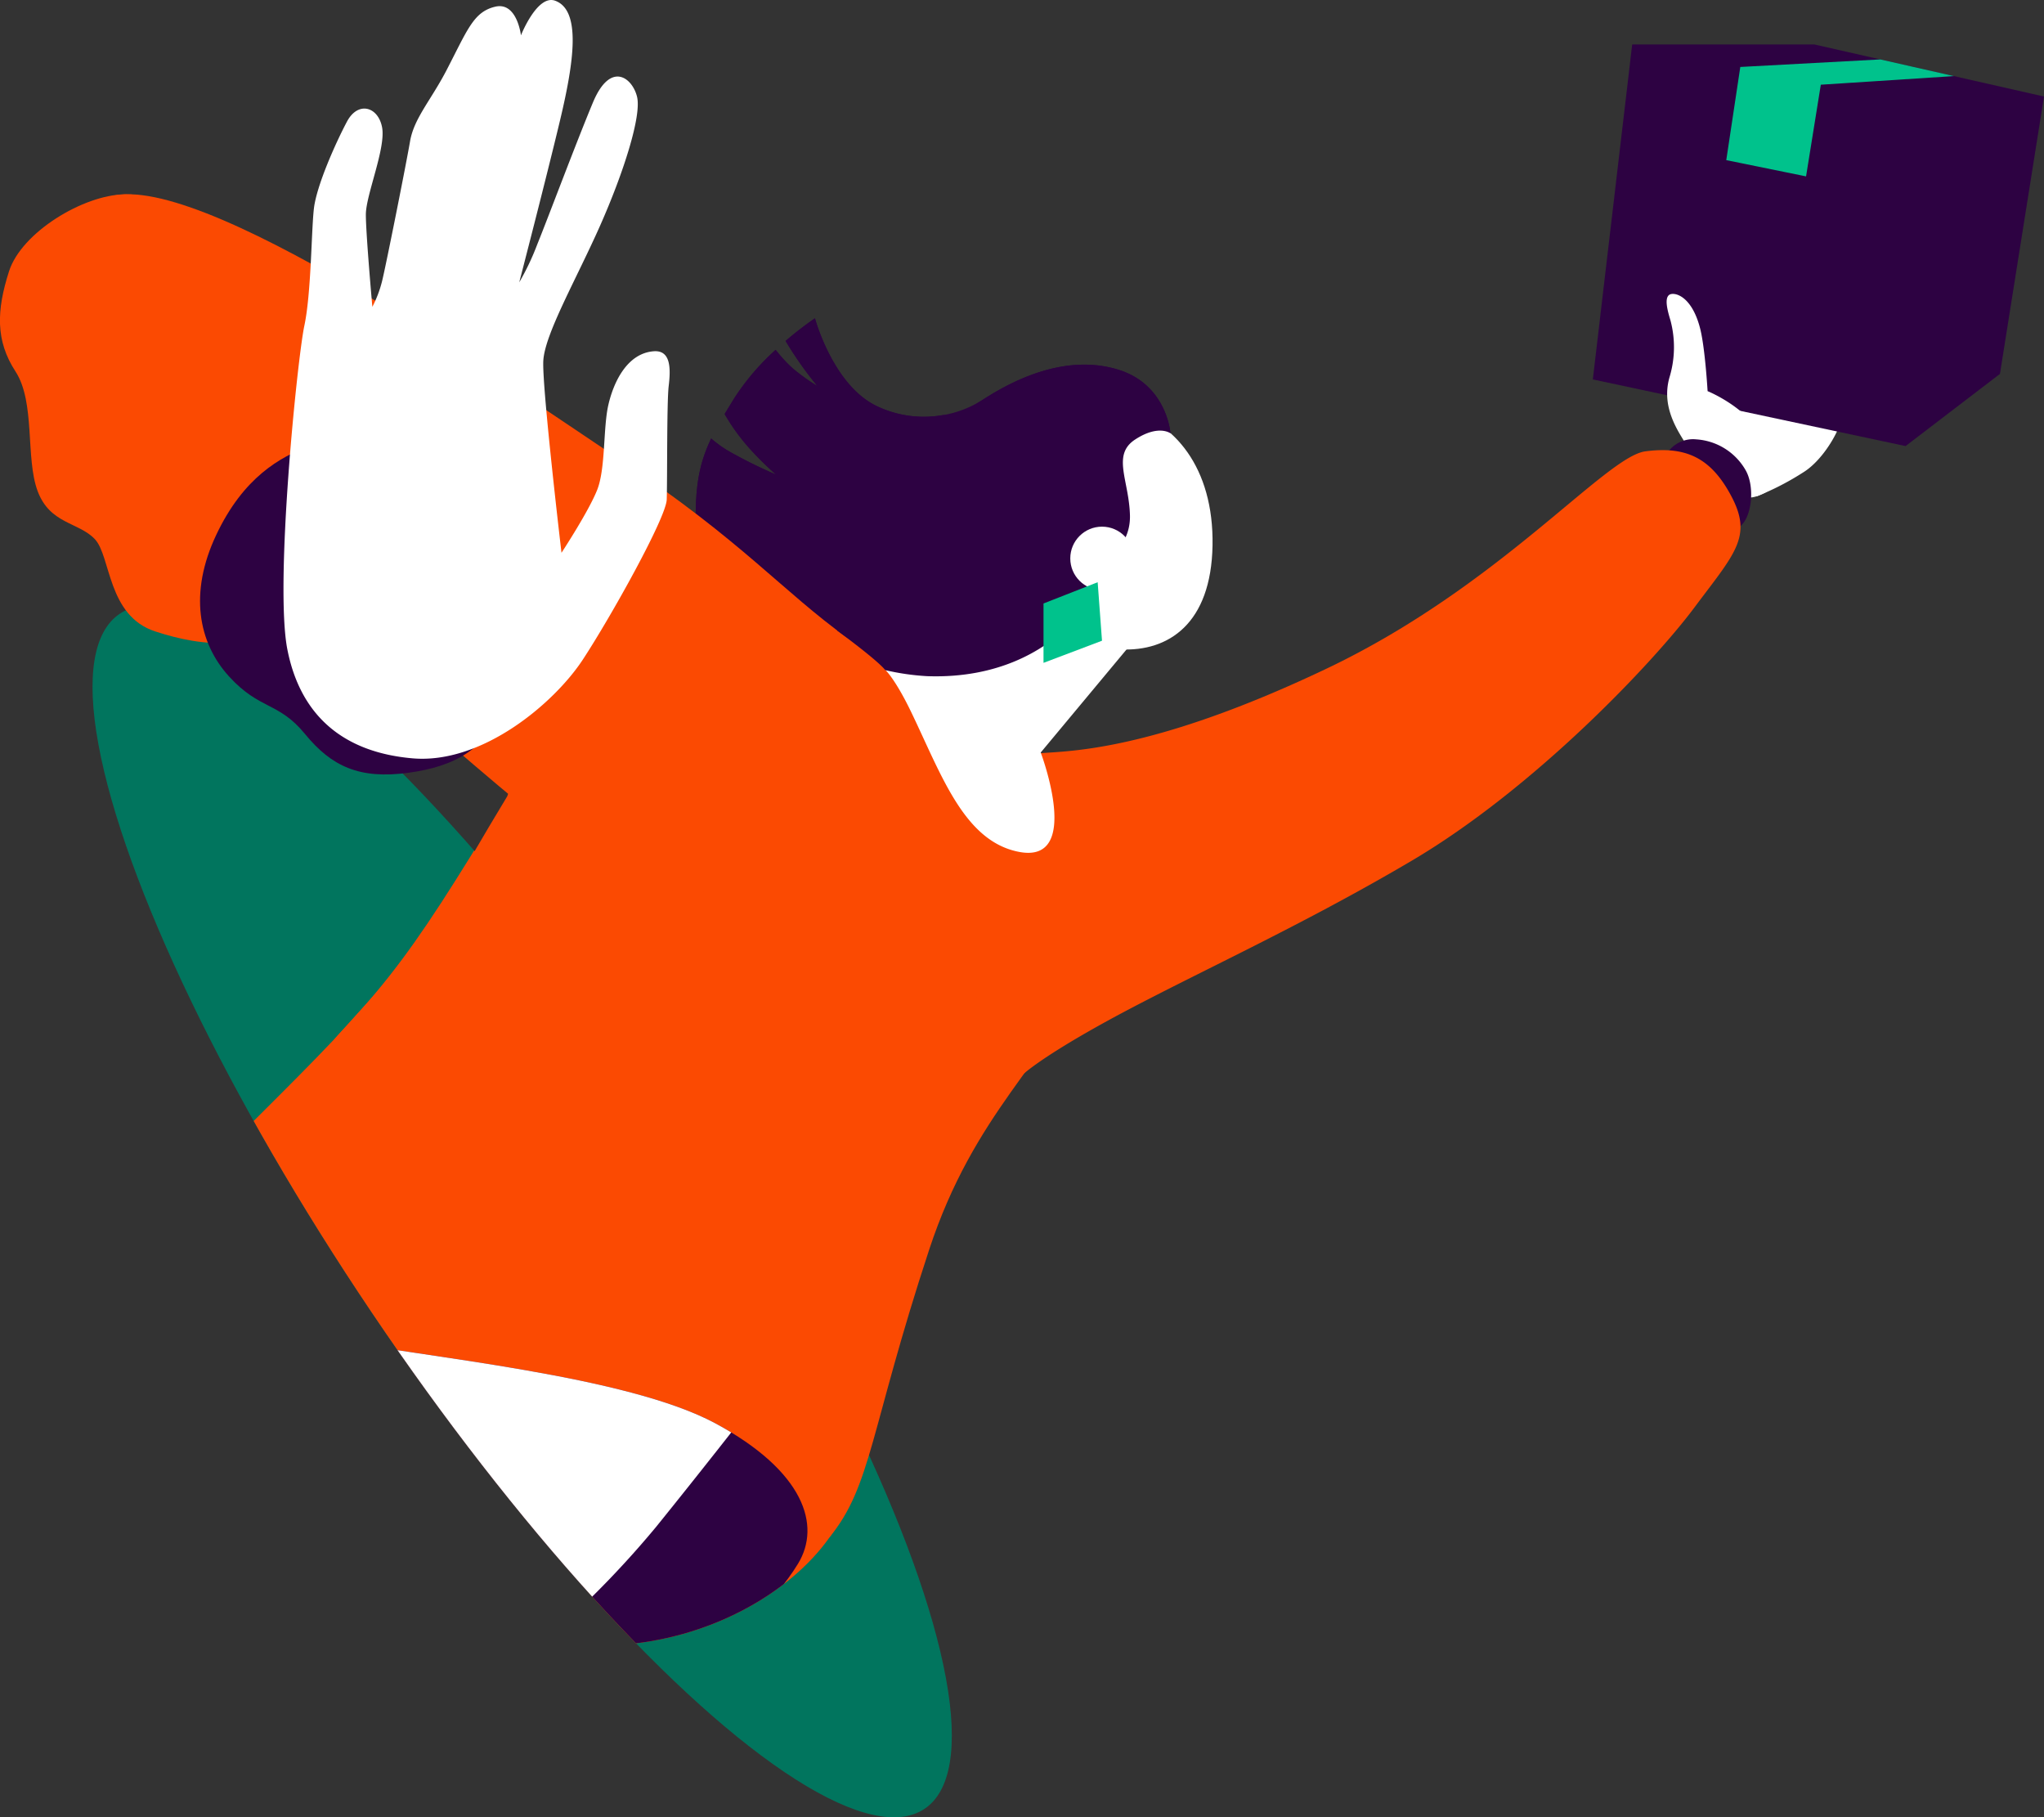 <svg xmlns="http://www.w3.org/2000/svg" xmlns:xlink="http://www.w3.org/1999/xlink" viewBox="0 0 396.28 352.28"><rect x="0" y="0" width="396.28" height="352.28" fill="#333333" stroke="none"/><defs><style>.cls-1{fill:#01755e;}.cls-2{fill:#fb4a02;}.cls-3{fill:#2d0242;}.cls-4{clip-path:url(#clip-path);}.cls-5{clip-path:url(#clip-path-2);}.cls-6{clip-path:url(#clip-path-3);}.cls-7{fill:#fff;}.cls-8{clip-path:url(#clip-path-4);}.cls-9{clip-path:url(#clip-path-5);}.cls-10{clip-path:url(#clip-path-6);}.cls-11{fill:#00c28c;}</style><clipPath id="clip-path"><ellipse class="cls-1" cx="101.24" cy="234.8" rx="35.15" ry="139.65" transform="translate(-113.92 96.64) rotate(-33.97)"/></clipPath><clipPath id="clip-path-2"><path class="cls-2" d="M204.67,148c6.88,3,13.94,23.35,6.21,40.49s-20.83,25.7-30.74,53.76-11.6,44.86-19.33,55.78-23.52,19.83-41.16,20.84-19.11-.38-28.34-4.55c-8.17-3.7-81.9-57.45-42.06-97.1,25.12-25,28.57-28.9,49.06-62.84,0,0,16.13-46.87,42.85-39.82S204.67,148,204.67,148Z"/></clipPath><clipPath id="clip-path-3"><path class="cls-3" d="M37.28,239.6c.57,9.06,5.79,16.13,25.75,19.85s58.54,7.22,75.69,16.47,20.53,19.74,16,27.19-14,16.7-23.29,19.09-34.8.11-47.08-1.06S47.26,288.35,40.6,281.31s-9.24-27.76-8.44-31.6S37.28,239.6,37.28,239.6Z"/></clipPath><clipPath id="clip-path-4"><path class="cls-2" d="M204.67,148c6.88,3,13.94,23.35,6.21,40.49s-22,27.17-30.74,53.76C168.64,277.21,169,288,160.81,298c-2.43-18.1-3.35-31.35-32.68-54.57C93.94,216.38,57,210.13,65.34,200.86c23.7-26.34,12.48-12.56,33-46.5,0,0,16.13-46.87,42.85-39.82S204.67,148,204.67,148Z"/></clipPath><clipPath id="clip-path-5"><path class="cls-3" d="M37.28,239.6c.57,9.06,5.79,16.13,25.75,19.85s58.54,7.22,75.69,16.47,20.53,19.74,16,27.19S131.16,324,131.16,324H83L35.73,280.66l-6-33.73Z"/></clipPath><clipPath id="clip-path-6"><polygon class="cls-3" points="308.81 73.55 369.44 86.47 387.74 72.48 396.28 18.71 351.77 8.62 316.44 8.62 308.81 73.55"/></clipPath></defs><g id="Capa_2" data-name="Capa 2"><g id="Diseño"><path class="cls-3" d="M164.16,101.19C166,90.93,174,84.48,183.32,80.35a21.09,21.09,0,0,1-13.27-1.59C161.51,74.76,158,61.7,158,61.7a66.12,66.12,0,0,0-5.69,4.39,69.42,69.42,0,0,0,6.16,8.74,37.93,37.93,0,0,1-4.76-3.41,27.24,27.24,0,0,1-3.33-3.61,47,47,0,0,0-8,9.35c-.68,1.1-1.31,2.13-1.89,3.1A39.69,39.69,0,0,0,145.38,87a61.33,61.33,0,0,0,5.08,5,95,95,0,0,1-8.87-4.37A22.23,22.23,0,0,1,137.88,85c-2.06,4.33-2.93,8.22-3,14.55a50.17,50.17,0,0,0,3.7,18.55s18.6,8.57,33,11.77C165.37,122,162.88,110.78,164.16,101.19Z"/><path class="cls-3" d="M216.93,71.7c-9.32-2.94-18.9,1-26,5.54a21.26,21.26,0,0,1-20.84,1.52C161.51,74.76,158,61.7,158,61.7a66.12,66.12,0,0,0-5.69,4.39,69.42,69.42,0,0,0,6.16,8.74,37.93,37.93,0,0,1-4.76-3.41,27.24,27.24,0,0,1-3.33-3.61,47,47,0,0,0-8,9.35c-.68,1.1-1.31,2.13-1.89,3.1A39.69,39.69,0,0,0,145.38,87a61.33,61.33,0,0,0,5.08,5,95,95,0,0,1-8.87-4.37A22.23,22.23,0,0,1,137.88,85c-2.06,4.33-2.93,8.22-3,14.55a50.17,50.17,0,0,0,3.7,18.55s27,12.43,41.17,12.94,22.59-5.38,26.21-8.65,6.88-12.87,6.88-12.87,6.39-2.84,6.22-9.65-3.56-11.72,1-14.7S226.93,84,226.93,84,226.26,74.64,216.93,71.7Z"/><ellipse class="cls-1" cx="101.24" cy="234.8" rx="35.15" ry="139.65" transform="translate(-113.92 96.64) rotate(-33.97)"/><g class="cls-4"><path class="cls-2" d="M204.67,148c6.88,3,13.94,23.35,6.21,40.49s-20.83,25.7-30.74,53.76-11.6,44.86-19.33,55.78-23.52,19.83-41.16,20.84-19.11-.38-28.34-4.55c-8.17-3.7-81.9-57.45-42.06-97.1,25.12-25,28.57-28.9,49.06-62.84,0,0,16.13-46.87,42.85-39.82S204.67,148,204.67,148Z"/><g class="cls-5"><path class="cls-3" d="M37.28,239.6c.57,9.06,5.79,16.13,25.75,19.85s58.54,7.22,75.69,16.47,20.53,19.74,16,27.19-14,16.7-23.29,19.09-34.8.11-47.08-1.06S47.26,288.35,40.6,281.31s-9.24-27.76-8.44-31.6S37.28,239.6,37.28,239.6Z"/><g class="cls-6"><path class="cls-7" d="M144.47,274.23s-9.05,11.59-17.28,21.76a186.36,186.36,0,0,1-18.3,19.11s-12.2-11.69-27-26.33-27.34-39.44-27.34-39.44a127.76,127.76,0,0,1,45.54,2.44C123.84,257.66,144.47,274.23,144.47,274.23Z"/></g></g></g><path class="cls-2" d="M204.67,148c6.88,3,13.94,23.35,6.21,40.49s-22,27.17-30.74,53.76C168.64,277.21,169,288,160.81,298c-2.43-18.1-3.35-31.35-32.68-54.57C93.94,216.38,57,210.13,65.34,200.86c23.7-26.34,12.48-12.56,33-46.5,0,0,16.13-46.87,42.85-39.82S204.67,148,204.67,148Z"/><g class="cls-8"><path class="cls-3" d="M37.28,239.6c.57,9.06,5.79,16.13,25.75,19.85s58.54,7.22,75.69,16.47,20.53,19.74,16,27.19S131.16,324,131.16,324H83L35.73,280.66l-6-33.73Z"/><g class="cls-9"><path class="cls-7" d="M144.47,274.23s-9.05,11.59-17.28,21.76a186.36,186.36,0,0,1-18.3,19.11s-12.2-11.69-27-26.33-27.34-39.44-27.34-39.44a127.76,127.76,0,0,1,45.54,2.44C123.84,257.66,144.47,274.23,144.47,274.23Z"/></g></g><path class="cls-7" d="M340.63,96.19a52.94,52.94,0,0,0,9.09-4.7C355,88.16,360.48,77.26,356,74.66s-15.09-3-20.15-.2-5.21,4.63-4.56,9.11S332.92,95.58,340.63,96.19Z"/><polygon class="cls-3" points="308.81 73.55 369.44 86.47 387.74 72.48 396.28 18.71 351.77 8.62 316.44 8.62 308.81 73.55"/><g class="cls-10"><polygon class="cls-11" points="353.01 16.42 385.01 14.35 370.07 11.22 337.4 12.98 334.68 31.04 350.15 34.19 353.01 16.42"/></g><path class="cls-7" d="M331.06,75.82s-.47-8.16-1.41-12c-1.66-6.71-5.26-7.33-6.09-6.62s-.35,2.78.3,4.9a20.15,20.15,0,0,1-.12,10.81c-1.3,4.26,0,8,2.07,11.46s8.72,13.92,14.82,11.81c5.26-1.81,3.59-4.76,1.87-9.72C340.07,79.44,331.06,75.82,331.06,75.82Z"/><path class="cls-3" d="M323.12,88a6,6,0,0,1,5.76-2.83,11.9,11.9,0,0,1,9.51,5.9c1.77,3,1.3,8.27-.47,10.4a4.91,4.91,0,0,1-4.2,1.77s-4-7.91-8.56-9.8S323.12,88,323.12,88Z"/><path class="cls-2" d="M201.77,146c5.73-.46,21.76-.38,55.4-16.38S311.23,88.5,319,87.49s12.73,1.13,16.76,8.88.5,11-7.31,21.46-30.87,34.94-54.81,49.05-45.87,23.56-61.87,32.64c-10.25,5.8-13.23,8.57-13.23,8.57a38.61,38.61,0,0,1-11.09-23.7C185.74,161.83,201.77,146,201.77,146Z"/><path class="cls-2" d="M164.37,123.73c-12.7-9.14-20.45-18.81-43.67-34.29S37.28,31.67,20.61,38.37c-26.17,10.51,0,43.33,12.9,57s61.24,56,73,65c18,13.81,29.85,17.46,47.91,5C176.61,150.13,164.37,123.73,164.37,123.73Z"/><path class="cls-2" d="M24.17,37.67c-8,.11-20,7.36-22.42,14.92S-.9,66,3,72,4.9,88.75,7.29,95.18s7.94,6,11.09,9.32,2.4,14.87,11.72,17.9,19.66,4.28,33.52-4.41S79.75,88.12,74.33,81.82,57.82,74,55.81,67.84s-2.4-12.35-8.19-14S37.28,37.5,24.17,37.67Z"/><path class="cls-3" d="M59.92,86.45c-5.58,2.17-12.69,6-18,17.24s-3.48,20.9,2.49,27.44S54,136,59.15,142.3s10.59,8.76,19.93,7.51S94.49,145.09,98.14,136s8.38-26,3-34.47-14.06-7-17.33-11S72.82,81.45,59.92,86.45Z"/><path class="cls-7" d="M167.64,125.37l-.06,0Z"/><path class="cls-7" d="M218.86,125.35S208.64,119,204.47,116a28.13,28.13,0,0,1-6.49-6.55l-26.39,20.35s1.93,1.71,5.09,8.28c5.83,12.11,10.18,24.81,20.63,27,12.77,2.73,4.46-19.21,4.46-19.21Z"/><path class="cls-7" d="M217.29,125.88c9.22.44,17.53-4.95,17.79-20.16s-7.56-24-16.64-26.29-19.07,1.09-22.18,12.43,3.53,27.05,8.15,30.75S217.29,125.88,217.29,125.88Z"/><path class="cls-3" d="M216.93,71.7c-9.32-2.94-18.9,1-26,5.54-.35.23-23.53,14.21-26.73,24s-1.89,21-1.89,21,7.75,5.66,9.32,7.66a47.05,47.05,0,0,0,8.13,1.17c14.19.5,22.59-5.38,26.21-8.65s6.88-12.87,6.88-12.87,6.39-2.84,6.22-9.65-3.56-11.72,1-14.7S226.93,84,226.93,84,226.26,74.64,216.93,71.7Z"/><circle class="cls-7" cx="213.65" cy="108.24" r="6.15"/><polygon class="cls-11" points="212.81 112.86 213.65 124.2 202.31 128.49 202.31 116.98 212.81 112.86"/><path class="cls-7" d="M126.75,68.09c-5.17.38-7.81,6-8.82,10.46s-.51,12.22-2.14,16.38-6.93,12.22-6.93,12.22-3.78-32-3.53-37.17,6.42-15.88,11-26.21,8.07-21.3,7.18-25-5.16-7.06-8.57,1.13S106.34,42,104.19,47.3a49.81,49.81,0,0,1-3.52,7.43s5.29-20.41,7.93-31.5,4.16-21.26-1-23.1C104.13-1.09,101,6.85,101,6.85S100.25.29,96,1.3s-5.38,4.54-9.58,12.6C83.44,19.55,80.25,23,79.5,27.39s-4.67,24.06-5.42,27.09a22.64,22.64,0,0,1-1.89,5s-1.26-14.11-1.26-17.89,3.9-12.86,3.15-16.89-4.66-5.17-6.81-1.13S61.35,36,60.85,40.49,60.34,56.87,59,63.17s-5.8,50-3.28,62.76S66.52,145.84,80,147s27.47-10.71,33-19.15,16.13-27.47,16.26-31,0-18.78.38-22S130.15,67.84,126.75,68.09Z"/></g></g></svg>
